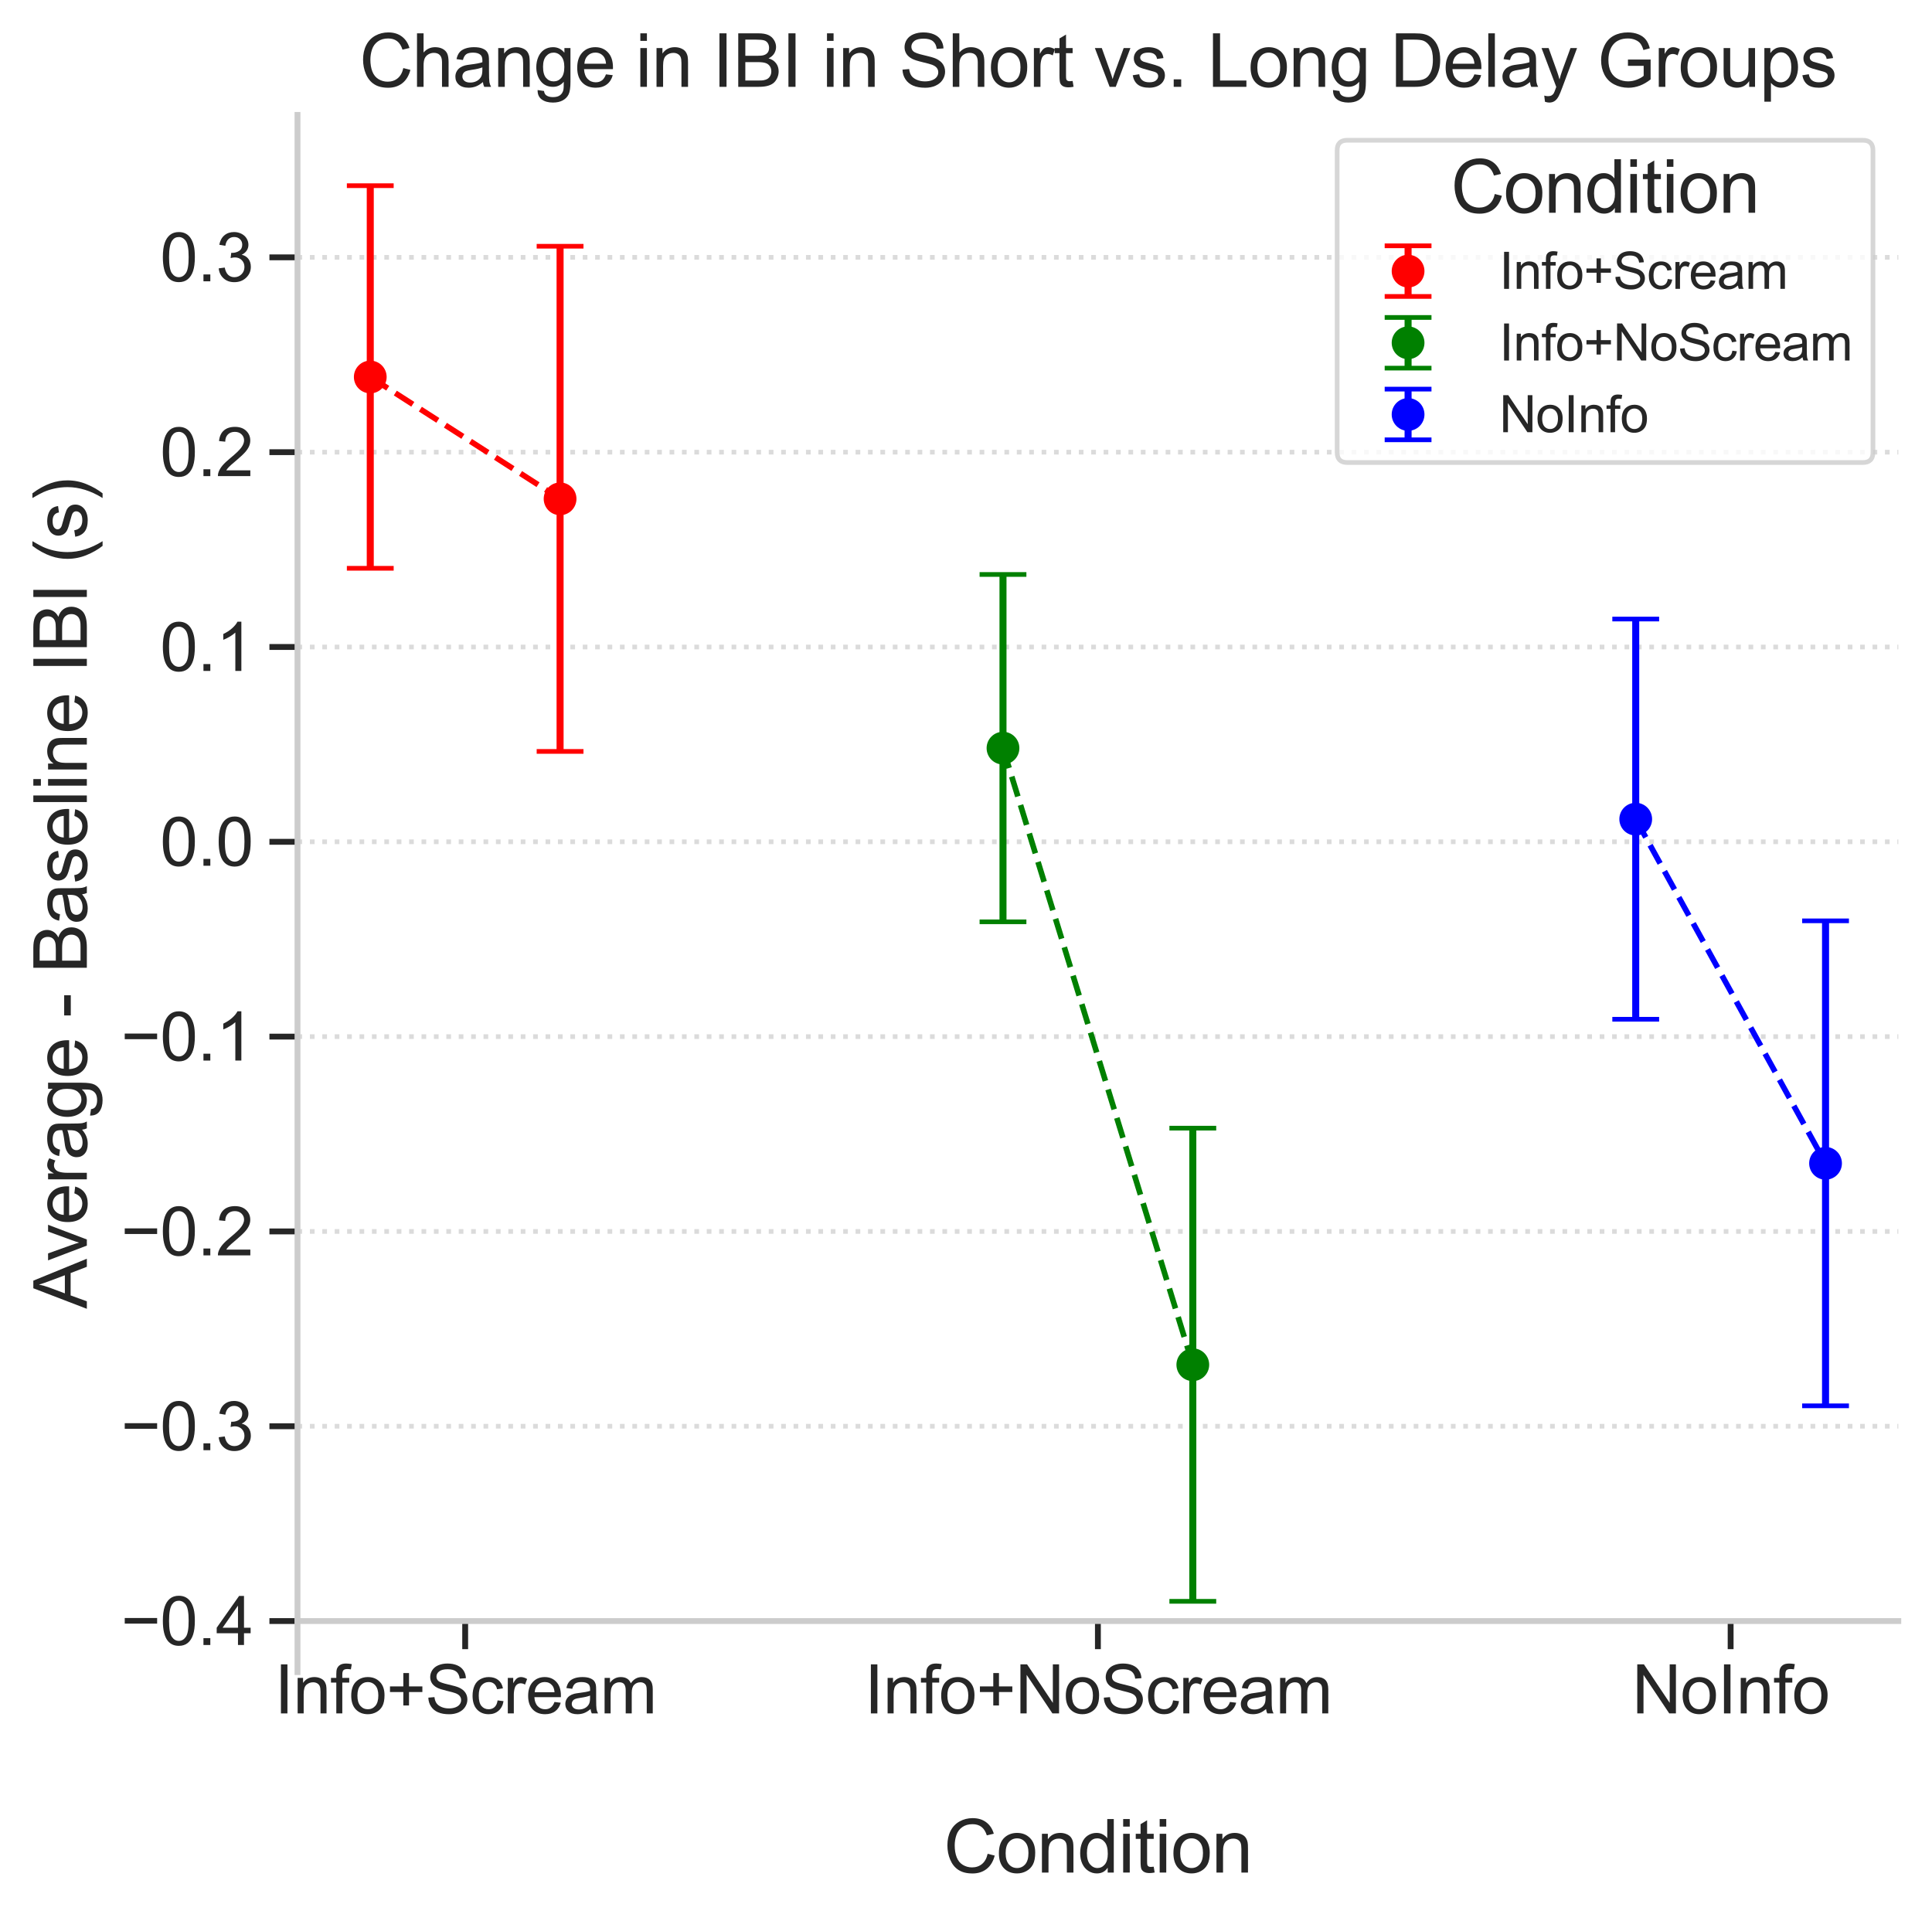 <?xml version="1.0" encoding="utf-8" standalone="no"?>
<!DOCTYPE svg PUBLIC "-//W3C//DTD SVG 1.1//EN"
  "http://www.w3.org/Graphics/SVG/1.1/DTD/svg11.dtd">
<svg xmlns:xlink="http://www.w3.org/1999/xlink" width="412.823pt" height="410.459pt" viewBox="0 0 412.823 410.459" xmlns="http://www.w3.org/2000/svg" version="1.1">
 <defs>
  <style type="text/css">*{stroke-linejoin: round; stroke-linecap: butt}</style>
 </defs>
 <g id="figure_1">
  <g id="patch_1">
   <path d="M 0 410.459 
L 412.823 410.459 
L 412.823 0 
L 0 0 
z
" style="fill: #ffffff"/>
  </g>
  <g id="axes_1">
   <g id="patch_2">
    <path d="M 63.569 357.321 
L 405.623 357.321 
L 405.623 24.556 
L 63.569 24.556 
z
" style="fill: #ffffff"/>
   </g>
   <g id="matplotlib.axis_1">
    <g id="xtick_1">
     <g id="line2d_1">
      <defs>
       <path id="m9776f0f21b" d="M 0 0 
L 0 6 
" style="stroke: #262626; stroke-width: 1.25"/>
      </defs>
      <g>
       <use xlink:href="#m9776f0f21b" x="99.397" y="346.414" style="fill: #262626; stroke: #262626; stroke-width: 1.25"/>
      </g>
     </g>
     <g id="text_1">
      <!-- Info+Scream -->
      <g style="fill: #262626" transform="translate(58.663 366.15) scale(0.143 -0.143)">
       <defs>
        <path id="ArialMT-49" d="M 597 0 
L 597 4581 
L 1203 4581 
L 1203 0 
L 597 0 
z
" transform="scale(0.016)"/>
        <path id="ArialMT-6e" d="M 422 0 
L 422 3319 
L 928 3319 
L 928 2847 
Q 1294 3394 1984 3394 
Q 2284 3394 2536 3286 
Q 2788 3178 2913 3003 
Q 3038 2828 3088 2588 
Q 3119 2431 3119 2041 
L 3119 0 
L 2556 0 
L 2556 2019 
Q 2556 2363 2490 2533 
Q 2425 2703 2258 2804 
Q 2091 2906 1866 2906 
Q 1506 2906 1245 2678 
Q 984 2450 984 1813 
L 984 0 
L 422 0 
z
" transform="scale(0.016)"/>
        <path id="ArialMT-66" d="M 556 0 
L 556 2881 
L 59 2881 
L 59 3319 
L 556 3319 
L 556 3672 
Q 556 4006 616 4169 
Q 697 4388 901 4523 
Q 1106 4659 1475 4659 
Q 1713 4659 2000 4603 
L 1916 4113 
Q 1741 4144 1584 4144 
Q 1328 4144 1222 4034 
Q 1116 3925 1116 3625 
L 1116 3319 
L 1763 3319 
L 1763 2881 
L 1116 2881 
L 1116 0 
L 556 0 
z
" transform="scale(0.016)"/>
        <path id="ArialMT-6f" d="M 213 1659 
Q 213 2581 725 3025 
Q 1153 3394 1769 3394 
Q 2453 3394 2887 2945 
Q 3322 2497 3322 1706 
Q 3322 1066 3130 698 
Q 2938 331 2570 128 
Q 2203 -75 1769 -75 
Q 1072 -75 642 372 
Q 213 819 213 1659 
z
M 791 1659 
Q 791 1022 1069 705 
Q 1347 388 1769 388 
Q 2188 388 2466 706 
Q 2744 1025 2744 1678 
Q 2744 2294 2464 2611 
Q 2184 2928 1769 2928 
Q 1347 2928 1069 2612 
Q 791 2297 791 1659 
z
" transform="scale(0.016)"/>
        <path id="ArialMT-2b" d="M 1603 741 
L 1603 1997 
L 356 1997 
L 356 2522 
L 1603 2522 
L 1603 3769 
L 2134 3769 
L 2134 2522 
L 3381 2522 
L 3381 1997 
L 2134 1997 
L 2134 741 
L 1603 741 
z
" transform="scale(0.016)"/>
        <path id="ArialMT-53" d="M 288 1472 
L 859 1522 
Q 900 1178 1048 958 
Q 1197 738 1509 602 
Q 1822 466 2213 466 
Q 2559 466 2825 569 
Q 3091 672 3220 851 
Q 3350 1031 3350 1244 
Q 3350 1459 3225 1620 
Q 3100 1781 2813 1891 
Q 2628 1963 1997 2114 
Q 1366 2266 1113 2400 
Q 784 2572 623 2826 
Q 463 3081 463 3397 
Q 463 3744 659 4045 
Q 856 4347 1234 4503 
Q 1613 4659 2075 4659 
Q 2584 4659 2973 4495 
Q 3363 4331 3572 4012 
Q 3781 3694 3797 3291 
L 3216 3247 
Q 3169 3681 2898 3903 
Q 2628 4125 2100 4125 
Q 1550 4125 1298 3923 
Q 1047 3722 1047 3438 
Q 1047 3191 1225 3031 
Q 1400 2872 2139 2705 
Q 2878 2538 3153 2413 
Q 3553 2228 3743 1945 
Q 3934 1663 3934 1294 
Q 3934 928 3725 604 
Q 3516 281 3123 101 
Q 2731 -78 2241 -78 
Q 1619 -78 1198 103 
Q 778 284 539 648 
Q 300 1013 288 1472 
z
" transform="scale(0.016)"/>
        <path id="ArialMT-63" d="M 2588 1216 
L 3141 1144 
Q 3050 572 2676 248 
Q 2303 -75 1759 -75 
Q 1078 -75 664 370 
Q 250 816 250 1647 
Q 250 2184 428 2587 
Q 606 2991 970 3192 
Q 1334 3394 1763 3394 
Q 2303 3394 2647 3120 
Q 2991 2847 3088 2344 
L 2541 2259 
Q 2463 2594 2264 2762 
Q 2066 2931 1784 2931 
Q 1359 2931 1093 2626 
Q 828 2322 828 1663 
Q 828 994 1084 691 
Q 1341 388 1753 388 
Q 2084 388 2306 591 
Q 2528 794 2588 1216 
z
" transform="scale(0.016)"/>
        <path id="ArialMT-72" d="M 416 0 
L 416 3319 
L 922 3319 
L 922 2816 
Q 1116 3169 1280 3281 
Q 1444 3394 1641 3394 
Q 1925 3394 2219 3213 
L 2025 2691 
Q 1819 2813 1613 2813 
Q 1428 2813 1281 2702 
Q 1134 2591 1072 2394 
Q 978 2094 978 1738 
L 978 0 
L 416 0 
z
" transform="scale(0.016)"/>
        <path id="ArialMT-65" d="M 2694 1069 
L 3275 997 
Q 3138 488 2766 206 
Q 2394 -75 1816 -75 
Q 1088 -75 661 373 
Q 234 822 234 1631 
Q 234 2469 665 2931 
Q 1097 3394 1784 3394 
Q 2450 3394 2872 2941 
Q 3294 2488 3294 1666 
Q 3294 1616 3291 1516 
L 816 1516 
Q 847 969 1125 678 
Q 1403 388 1819 388 
Q 2128 388 2347 550 
Q 2566 713 2694 1069 
z
M 847 1978 
L 2700 1978 
Q 2663 2397 2488 2606 
Q 2219 2931 1791 2931 
Q 1403 2931 1139 2672 
Q 875 2413 847 1978 
z
" transform="scale(0.016)"/>
        <path id="ArialMT-61" d="M 2588 409 
Q 2275 144 1986 34 
Q 1697 -75 1366 -75 
Q 819 -75 525 192 
Q 231 459 231 875 
Q 231 1119 342 1320 
Q 453 1522 633 1644 
Q 813 1766 1038 1828 
Q 1203 1872 1538 1913 
Q 2219 1994 2541 2106 
Q 2544 2222 2544 2253 
Q 2544 2597 2384 2738 
Q 2169 2928 1744 2928 
Q 1347 2928 1158 2789 
Q 969 2650 878 2297 
L 328 2372 
Q 403 2725 575 2942 
Q 747 3159 1072 3276 
Q 1397 3394 1825 3394 
Q 2250 3394 2515 3294 
Q 2781 3194 2906 3042 
Q 3031 2891 3081 2659 
Q 3109 2516 3109 2141 
L 3109 1391 
Q 3109 606 3145 398 
Q 3181 191 3288 0 
L 2700 0 
Q 2613 175 2588 409 
z
M 2541 1666 
Q 2234 1541 1622 1453 
Q 1275 1403 1131 1340 
Q 988 1278 909 1158 
Q 831 1038 831 891 
Q 831 666 1001 516 
Q 1172 366 1500 366 
Q 1825 366 2078 508 
Q 2331 650 2450 897 
Q 2541 1088 2541 1459 
L 2541 1666 
z
" transform="scale(0.016)"/>
        <path id="ArialMT-6d" d="M 422 0 
L 422 3319 
L 925 3319 
L 925 2853 
Q 1081 3097 1340 3245 
Q 1600 3394 1931 3394 
Q 2300 3394 2536 3241 
Q 2772 3088 2869 2813 
Q 3263 3394 3894 3394 
Q 4388 3394 4653 3120 
Q 4919 2847 4919 2278 
L 4919 0 
L 4359 0 
L 4359 2091 
Q 4359 2428 4304 2576 
Q 4250 2725 4106 2815 
Q 3963 2906 3769 2906 
Q 3419 2906 3187 2673 
Q 2956 2441 2956 1928 
L 2956 0 
L 2394 0 
L 2394 2156 
Q 2394 2531 2256 2718 
Q 2119 2906 1806 2906 
Q 1569 2906 1367 2781 
Q 1166 2656 1075 2415 
Q 984 2175 984 1722 
L 984 0 
L 422 0 
z
" transform="scale(0.016)"/>
       </defs>
       <use xlink:href="#ArialMT-49"/>
       <use xlink:href="#ArialMT-6e" transform="translate(27.783 0)"/>
       <use xlink:href="#ArialMT-66" transform="translate(83.398 0)"/>
       <use xlink:href="#ArialMT-6f" transform="translate(111.182 0)"/>
       <use xlink:href="#ArialMT-2b" transform="translate(166.797 0)"/>
       <use xlink:href="#ArialMT-53" transform="translate(225.195 0)"/>
       <use xlink:href="#ArialMT-63" transform="translate(291.895 0)"/>
       <use xlink:href="#ArialMT-72" transform="translate(341.895 0)"/>
       <use xlink:href="#ArialMT-65" transform="translate(375.195 0)"/>
       <use xlink:href="#ArialMT-61" transform="translate(430.811 0)"/>
       <use xlink:href="#ArialMT-6d" transform="translate(486.426 0)"/>
      </g>
     </g>
    </g>
    <g id="xtick_2">
     <g id="line2d_2">
      <g>
       <use xlink:href="#m9776f0f21b" x="234.596" y="346.414" style="fill: #262626; stroke: #262626; stroke-width: 1.25"/>
      </g>
     </g>
     <g id="text_2">
      <!-- Info+NoScream -->
      <g style="fill: #262626" transform="translate(184.722 366.15) scale(0.143 -0.143)">
       <defs>
        <path id="ArialMT-4e" d="M 488 0 
L 488 4581 
L 1109 4581 
L 3516 984 
L 3516 4581 
L 4097 4581 
L 4097 0 
L 3475 0 
L 1069 3600 
L 1069 0 
L 488 0 
z
" transform="scale(0.016)"/>
       </defs>
       <use xlink:href="#ArialMT-49"/>
       <use xlink:href="#ArialMT-6e" transform="translate(27.783 0)"/>
       <use xlink:href="#ArialMT-66" transform="translate(83.398 0)"/>
       <use xlink:href="#ArialMT-6f" transform="translate(111.182 0)"/>
       <use xlink:href="#ArialMT-2b" transform="translate(166.797 0)"/>
       <use xlink:href="#ArialMT-4e" transform="translate(225.195 0)"/>
       <use xlink:href="#ArialMT-6f" transform="translate(297.412 0)"/>
       <use xlink:href="#ArialMT-53" transform="translate(353.027 0)"/>
       <use xlink:href="#ArialMT-63" transform="translate(419.727 0)"/>
       <use xlink:href="#ArialMT-72" transform="translate(469.727 0)"/>
       <use xlink:href="#ArialMT-65" transform="translate(503.027 0)"/>
       <use xlink:href="#ArialMT-61" transform="translate(558.643 0)"/>
       <use xlink:href="#ArialMT-6d" transform="translate(614.258 0)"/>
      </g>
     </g>
    </g>
    <g id="xtick_3">
     <g id="line2d_3">
      <g>
       <use xlink:href="#m9776f0f21b" x="369.795" y="346.414" style="fill: #262626; stroke: #262626; stroke-width: 1.25"/>
      </g>
     </g>
     <g id="text_3">
      <!-- NoInfo -->
      <g style="fill: #262626" transform="translate(348.73 366.15) scale(0.143 -0.143)">
       <use xlink:href="#ArialMT-4e"/>
       <use xlink:href="#ArialMT-6f" transform="translate(72.217 0)"/>
       <use xlink:href="#ArialMT-49" transform="translate(127.832 0)"/>
       <use xlink:href="#ArialMT-6e" transform="translate(155.615 0)"/>
       <use xlink:href="#ArialMT-66" transform="translate(211.23 0)"/>
       <use xlink:href="#ArialMT-6f" transform="translate(239.014 0)"/>
      </g>
     </g>
    </g>
    <g id="text_4">
     <!-- Condition -->
     <g style="fill: #262626" transform="translate(201.642 400.158) scale(0.156 -0.156)">
      <defs>
       <path id="ArialMT-43" d="M 3763 1606 
L 4369 1453 
Q 4178 706 3683 314 
Q 3188 -78 2472 -78 
Q 1731 -78 1267 223 
Q 803 525 561 1097 
Q 319 1669 319 2325 
Q 319 3041 592 3573 
Q 866 4106 1370 4382 
Q 1875 4659 2481 4659 
Q 3169 4659 3637 4309 
Q 4106 3959 4291 3325 
L 3694 3184 
Q 3534 3684 3231 3912 
Q 2928 4141 2469 4141 
Q 1941 4141 1586 3887 
Q 1231 3634 1087 3207 
Q 944 2781 944 2328 
Q 944 1744 1114 1308 
Q 1284 872 1643 656 
Q 2003 441 2422 441 
Q 2931 441 3284 734 
Q 3638 1028 3763 1606 
z
" transform="scale(0.016)"/>
       <path id="ArialMT-64" d="M 2575 0 
L 2575 419 
Q 2259 -75 1647 -75 
Q 1250 -75 917 144 
Q 584 363 401 755 
Q 219 1147 219 1656 
Q 219 2153 384 2558 
Q 550 2963 881 3178 
Q 1213 3394 1622 3394 
Q 1922 3394 2156 3267 
Q 2391 3141 2538 2938 
L 2538 4581 
L 3097 4581 
L 3097 0 
L 2575 0 
z
M 797 1656 
Q 797 1019 1065 703 
Q 1334 388 1700 388 
Q 2069 388 2326 689 
Q 2584 991 2584 1609 
Q 2584 2291 2321 2609 
Q 2059 2928 1675 2928 
Q 1300 2928 1048 2622 
Q 797 2316 797 1656 
z
" transform="scale(0.016)"/>
       <path id="ArialMT-69" d="M 425 3934 
L 425 4581 
L 988 4581 
L 988 3934 
L 425 3934 
z
M 425 0 
L 425 3319 
L 988 3319 
L 988 0 
L 425 0 
z
" transform="scale(0.016)"/>
       <path id="ArialMT-74" d="M 1650 503 
L 1731 6 
Q 1494 -44 1306 -44 
Q 1000 -44 831 53 
Q 663 150 594 308 
Q 525 466 525 972 
L 525 2881 
L 113 2881 
L 113 3319 
L 525 3319 
L 525 4141 
L 1084 4478 
L 1084 3319 
L 1650 3319 
L 1650 2881 
L 1084 2881 
L 1084 941 
Q 1084 700 1114 631 
Q 1144 563 1211 522 
Q 1278 481 1403 481 
Q 1497 481 1650 503 
z
" transform="scale(0.016)"/>
      </defs>
      <use xlink:href="#ArialMT-43"/>
      <use xlink:href="#ArialMT-6f" transform="translate(72.217 0)"/>
      <use xlink:href="#ArialMT-6e" transform="translate(127.832 0)"/>
      <use xlink:href="#ArialMT-64" transform="translate(183.447 0)"/>
      <use xlink:href="#ArialMT-69" transform="translate(239.062 0)"/>
      <use xlink:href="#ArialMT-74" transform="translate(261.279 0)"/>
      <use xlink:href="#ArialMT-69" transform="translate(289.062 0)"/>
      <use xlink:href="#ArialMT-6f" transform="translate(311.279 0)"/>
      <use xlink:href="#ArialMT-6e" transform="translate(366.895 0)"/>
     </g>
    </g>
   </g>
   <g id="matplotlib.axis_2">
    <g id="ytick_1">
     <g id="line2d_4">
      <path d="M 63.569 346.414 
L 405.623 346.414 
" clip-path="url(#p248b9837e5)" style="fill: none; stroke-dasharray: 1,1.65; stroke-dashoffset: 0; stroke: #cccccc; stroke-opacity: 0.7"/>
     </g>
     <g id="line2d_5">
      <defs>
       <path id="mf5bf8a99a9" d="M 0 0 
L -6 0 
" style="stroke: #262626; stroke-width: 1.25"/>
      </defs>
      <g>
       <use xlink:href="#mf5bf8a99a9" x="63.569" y="346.414" style="fill: #262626; stroke: #262626; stroke-width: 1.25"/>
      </g>
     </g>
     <g id="text_5">
      <!-- −0.4 -->
      <g style="fill: #262626" transform="translate(25.84 351.532) scale(0.143 -0.143)">
       <defs>
        <path id="ArialMT-2212" d="M 3381 1997 
L 356 1997 
L 356 2522 
L 3381 2522 
L 3381 1997 
z
" transform="scale(0.016)"/>
        <path id="ArialMT-30" d="M 266 2259 
Q 266 3072 433 3567 
Q 600 4063 929 4331 
Q 1259 4600 1759 4600 
Q 2128 4600 2406 4451 
Q 2684 4303 2865 4023 
Q 3047 3744 3150 3342 
Q 3253 2941 3253 2259 
Q 3253 1453 3087 958 
Q 2922 463 2592 192 
Q 2263 -78 1759 -78 
Q 1097 -78 719 397 
Q 266 969 266 2259 
z
M 844 2259 
Q 844 1131 1108 757 
Q 1372 384 1759 384 
Q 2147 384 2411 759 
Q 2675 1134 2675 2259 
Q 2675 3391 2411 3762 
Q 2147 4134 1753 4134 
Q 1366 4134 1134 3806 
Q 844 3388 844 2259 
z
" transform="scale(0.016)"/>
        <path id="ArialMT-2e" d="M 581 0 
L 581 641 
L 1222 641 
L 1222 0 
L 581 0 
z
" transform="scale(0.016)"/>
        <path id="ArialMT-34" d="M 2069 0 
L 2069 1097 
L 81 1097 
L 81 1613 
L 2172 4581 
L 2631 4581 
L 2631 1613 
L 3250 1613 
L 3250 1097 
L 2631 1097 
L 2631 0 
L 2069 0 
z
M 2069 1613 
L 2069 3678 
L 634 1613 
L 2069 1613 
z
" transform="scale(0.016)"/>
       </defs>
       <use xlink:href="#ArialMT-2212"/>
       <use xlink:href="#ArialMT-30" transform="translate(58.398 0)"/>
       <use xlink:href="#ArialMT-2e" transform="translate(114.014 0)"/>
       <use xlink:href="#ArialMT-34" transform="translate(141.797 0)"/>
      </g>
     </g>
    </g>
    <g id="ytick_2">
     <g id="line2d_6">
      <path d="M 63.569 304.783 
L 405.623 304.783 
" clip-path="url(#p248b9837e5)" style="fill: none; stroke-dasharray: 1,1.65; stroke-dashoffset: 0; stroke: #cccccc; stroke-opacity: 0.7"/>
     </g>
     <g id="line2d_7">
      <g>
       <use xlink:href="#mf5bf8a99a9" x="63.569" y="304.783" style="fill: #262626; stroke: #262626; stroke-width: 1.25"/>
      </g>
     </g>
     <g id="text_6">
      <!-- −0.3 -->
      <g style="fill: #262626" transform="translate(25.84 309.901) scale(0.143 -0.143)">
       <defs>
        <path id="ArialMT-33" d="M 269 1209 
L 831 1284 
Q 928 806 1161 595 
Q 1394 384 1728 384 
Q 2125 384 2398 659 
Q 2672 934 2672 1341 
Q 2672 1728 2419 1979 
Q 2166 2231 1775 2231 
Q 1616 2231 1378 2169 
L 1441 2663 
Q 1497 2656 1531 2656 
Q 1891 2656 2178 2843 
Q 2466 3031 2466 3422 
Q 2466 3731 2256 3934 
Q 2047 4138 1716 4138 
Q 1388 4138 1169 3931 
Q 950 3725 888 3313 
L 325 3413 
Q 428 3978 793 4289 
Q 1159 4600 1703 4600 
Q 2078 4600 2393 4439 
Q 2709 4278 2876 4000 
Q 3044 3722 3044 3409 
Q 3044 3113 2884 2869 
Q 2725 2625 2413 2481 
Q 2819 2388 3044 2092 
Q 3269 1797 3269 1353 
Q 3269 753 2831 336 
Q 2394 -81 1725 -81 
Q 1122 -81 723 278 
Q 325 638 269 1209 
z
" transform="scale(0.016)"/>
       </defs>
       <use xlink:href="#ArialMT-2212"/>
       <use xlink:href="#ArialMT-30" transform="translate(58.398 0)"/>
       <use xlink:href="#ArialMT-2e" transform="translate(114.014 0)"/>
       <use xlink:href="#ArialMT-33" transform="translate(141.797 0)"/>
      </g>
     </g>
    </g>
    <g id="ytick_3">
     <g id="line2d_8">
      <path d="M 63.569 263.152 
L 405.623 263.152 
" clip-path="url(#p248b9837e5)" style="fill: none; stroke-dasharray: 1,1.65; stroke-dashoffset: 0; stroke: #cccccc; stroke-opacity: 0.7"/>
     </g>
     <g id="line2d_9">
      <g>
       <use xlink:href="#mf5bf8a99a9" x="63.569" y="263.152" style="fill: #262626; stroke: #262626; stroke-width: 1.25"/>
      </g>
     </g>
     <g id="text_7">
      <!-- −0.2 -->
      <g style="fill: #262626" transform="translate(25.84 268.27) scale(0.143 -0.143)">
       <defs>
        <path id="ArialMT-32" d="M 3222 541 
L 3222 0 
L 194 0 
Q 188 203 259 391 
Q 375 700 629 1000 
Q 884 1300 1366 1694 
Q 2113 2306 2375 2664 
Q 2638 3022 2638 3341 
Q 2638 3675 2398 3904 
Q 2159 4134 1775 4134 
Q 1369 4134 1125 3890 
Q 881 3647 878 3216 
L 300 3275 
Q 359 3922 746 4261 
Q 1134 4600 1788 4600 
Q 2447 4600 2831 4234 
Q 3216 3869 3216 3328 
Q 3216 3053 3103 2787 
Q 2991 2522 2730 2228 
Q 2469 1934 1863 1422 
Q 1356 997 1212 845 
Q 1069 694 975 541 
L 3222 541 
z
" transform="scale(0.016)"/>
       </defs>
       <use xlink:href="#ArialMT-2212"/>
       <use xlink:href="#ArialMT-30" transform="translate(58.398 0)"/>
       <use xlink:href="#ArialMT-2e" transform="translate(114.014 0)"/>
       <use xlink:href="#ArialMT-32" transform="translate(141.797 0)"/>
      </g>
     </g>
    </g>
    <g id="ytick_4">
     <g id="line2d_10">
      <path d="M 63.569 221.521 
L 405.623 221.521 
" clip-path="url(#p248b9837e5)" style="fill: none; stroke-dasharray: 1,1.65; stroke-dashoffset: 0; stroke: #cccccc; stroke-opacity: 0.7"/>
     </g>
     <g id="line2d_11">
      <g>
       <use xlink:href="#mf5bf8a99a9" x="63.569" y="221.521" style="fill: #262626; stroke: #262626; stroke-width: 1.25"/>
      </g>
     </g>
     <g id="text_8">
      <!-- −0.1 -->
      <g style="fill: #262626" transform="translate(25.84 226.639) scale(0.143 -0.143)">
       <defs>
        <path id="ArialMT-31" d="M 2384 0 
L 1822 0 
L 1822 3584 
Q 1619 3391 1289 3197 
Q 959 3003 697 2906 
L 697 3450 
Q 1169 3672 1522 3987 
Q 1875 4303 2022 4600 
L 2384 4600 
L 2384 0 
z
" transform="scale(0.016)"/>
       </defs>
       <use xlink:href="#ArialMT-2212"/>
       <use xlink:href="#ArialMT-30" transform="translate(58.398 0)"/>
       <use xlink:href="#ArialMT-2e" transform="translate(114.014 0)"/>
       <use xlink:href="#ArialMT-31" transform="translate(141.797 0)"/>
      </g>
     </g>
    </g>
    <g id="ytick_5">
     <g id="line2d_12">
      <path d="M 63.569 179.89 
L 405.623 179.89 
" clip-path="url(#p248b9837e5)" style="fill: none; stroke-dasharray: 1,1.65; stroke-dashoffset: 0; stroke: #cccccc; stroke-opacity: 0.7"/>
     </g>
     <g id="line2d_13">
      <g>
       <use xlink:href="#mf5bf8a99a9" x="63.569" y="179.89" style="fill: #262626; stroke: #262626; stroke-width: 1.25"/>
      </g>
     </g>
     <g id="text_9">
      <!-- 0.0 -->
      <g style="fill: #262626" transform="translate(34.192 185.008) scale(0.143 -0.143)">
       <use xlink:href="#ArialMT-30"/>
       <use xlink:href="#ArialMT-2e" transform="translate(55.615 0)"/>
       <use xlink:href="#ArialMT-30" transform="translate(83.398 0)"/>
      </g>
     </g>
    </g>
    <g id="ytick_6">
     <g id="line2d_14">
      <path d="M 63.569 138.259 
L 405.623 138.259 
" clip-path="url(#p248b9837e5)" style="fill: none; stroke-dasharray: 1,1.65; stroke-dashoffset: 0; stroke: #cccccc; stroke-opacity: 0.7"/>
     </g>
     <g id="line2d_15">
      <g>
       <use xlink:href="#mf5bf8a99a9" x="63.569" y="138.259" style="fill: #262626; stroke: #262626; stroke-width: 1.25"/>
      </g>
     </g>
     <g id="text_10">
      <!-- 0.1 -->
      <g style="fill: #262626" transform="translate(34.192 143.376) scale(0.143 -0.143)">
       <use xlink:href="#ArialMT-30"/>
       <use xlink:href="#ArialMT-2e" transform="translate(55.615 0)"/>
       <use xlink:href="#ArialMT-31" transform="translate(83.398 0)"/>
      </g>
     </g>
    </g>
    <g id="ytick_7">
     <g id="line2d_16">
      <path d="M 63.569 96.628 
L 405.623 96.628 
" clip-path="url(#p248b9837e5)" style="fill: none; stroke-dasharray: 1,1.65; stroke-dashoffset: 0; stroke: #cccccc; stroke-opacity: 0.7"/>
     </g>
     <g id="line2d_17">
      <g>
       <use xlink:href="#mf5bf8a99a9" x="63.569" y="96.628" style="fill: #262626; stroke: #262626; stroke-width: 1.25"/>
      </g>
     </g>
     <g id="text_11">
      <!-- 0.2 -->
      <g style="fill: #262626" transform="translate(34.192 101.745) scale(0.143 -0.143)">
       <use xlink:href="#ArialMT-30"/>
       <use xlink:href="#ArialMT-2e" transform="translate(55.615 0)"/>
       <use xlink:href="#ArialMT-32" transform="translate(83.398 0)"/>
      </g>
     </g>
    </g>
    <g id="ytick_8">
     <g id="line2d_18">
      <path d="M 63.569 54.996 
L 405.623 54.996 
" clip-path="url(#p248b9837e5)" style="fill: none; stroke-dasharray: 1,1.65; stroke-dashoffset: 0; stroke: #cccccc; stroke-opacity: 0.7"/>
     </g>
     <g id="line2d_19">
      <g>
       <use xlink:href="#mf5bf8a99a9" x="63.569" y="54.996" style="fill: #262626; stroke: #262626; stroke-width: 1.25"/>
      </g>
     </g>
     <g id="text_12">
      <!-- 0.3 -->
      <g style="fill: #262626" transform="translate(34.192 60.114) scale(0.143 -0.143)">
       <use xlink:href="#ArialMT-30"/>
       <use xlink:href="#ArialMT-2e" transform="translate(55.615 0)"/>
       <use xlink:href="#ArialMT-33" transform="translate(83.398 0)"/>
      </g>
     </g>
    </g>
    <g id="text_13">
     <!-- Average - Baseline IBI (s) -->
     <g style="fill: #262626" transform="translate(18.556 279.667) rotate(-90) scale(0.156 -0.156)">
      <defs>
       <path id="ArialMT-41" d="M -9 0 
L 1750 4581 
L 2403 4581 
L 4278 0 
L 3588 0 
L 3053 1388 
L 1138 1388 
L 634 0 
L -9 0 
z
M 1313 1881 
L 2866 1881 
L 2388 3150 
Q 2169 3728 2063 4100 
Q 1975 3659 1816 3225 
L 1313 1881 
z
" transform="scale(0.016)"/>
       <path id="ArialMT-76" d="M 1344 0 
L 81 3319 
L 675 3319 
L 1388 1331 
Q 1503 1009 1600 663 
Q 1675 925 1809 1294 
L 2547 3319 
L 3125 3319 
L 1869 0 
L 1344 0 
z
" transform="scale(0.016)"/>
       <path id="ArialMT-67" d="M 319 -275 
L 866 -356 
Q 900 -609 1056 -725 
Q 1266 -881 1628 -881 
Q 2019 -881 2231 -725 
Q 2444 -569 2519 -288 
Q 2563 -116 2559 434 
Q 2191 0 1641 0 
Q 956 0 581 494 
Q 206 988 206 1678 
Q 206 2153 378 2554 
Q 550 2956 876 3175 
Q 1203 3394 1644 3394 
Q 2231 3394 2613 2919 
L 2613 3319 
L 3131 3319 
L 3131 450 
Q 3131 -325 2973 -648 
Q 2816 -972 2473 -1159 
Q 2131 -1347 1631 -1347 
Q 1038 -1347 672 -1080 
Q 306 -813 319 -275 
z
M 784 1719 
Q 784 1066 1043 766 
Q 1303 466 1694 466 
Q 2081 466 2343 764 
Q 2606 1063 2606 1700 
Q 2606 2309 2336 2618 
Q 2066 2928 1684 2928 
Q 1309 2928 1046 2623 
Q 784 2319 784 1719 
z
" transform="scale(0.016)"/>
       <path id="ArialMT-20" transform="scale(0.016)"/>
       <path id="ArialMT-2d" d="M 203 1375 
L 203 1941 
L 1931 1941 
L 1931 1375 
L 203 1375 
z
" transform="scale(0.016)"/>
       <path id="ArialMT-42" d="M 469 0 
L 469 4581 
L 2188 4581 
Q 2713 4581 3030 4442 
Q 3347 4303 3526 4014 
Q 3706 3725 3706 3409 
Q 3706 3116 3547 2856 
Q 3388 2597 3066 2438 
Q 3481 2316 3704 2022 
Q 3928 1728 3928 1328 
Q 3928 1006 3792 729 
Q 3656 453 3456 303 
Q 3256 153 2954 76 
Q 2653 0 2216 0 
L 469 0 
z
M 1075 2656 
L 2066 2656 
Q 2469 2656 2644 2709 
Q 2875 2778 2992 2937 
Q 3109 3097 3109 3338 
Q 3109 3566 3000 3739 
Q 2891 3913 2687 3977 
Q 2484 4041 1991 4041 
L 1075 4041 
L 1075 2656 
z
M 1075 541 
L 2216 541 
Q 2509 541 2628 563 
Q 2838 600 2978 687 
Q 3119 775 3209 942 
Q 3300 1109 3300 1328 
Q 3300 1584 3169 1773 
Q 3038 1963 2805 2039 
Q 2572 2116 2134 2116 
L 1075 2116 
L 1075 541 
z
" transform="scale(0.016)"/>
       <path id="ArialMT-73" d="M 197 991 
L 753 1078 
Q 800 744 1014 566 
Q 1228 388 1613 388 
Q 2000 388 2187 545 
Q 2375 703 2375 916 
Q 2375 1106 2209 1216 
Q 2094 1291 1634 1406 
Q 1016 1563 777 1677 
Q 538 1791 414 1992 
Q 291 2194 291 2438 
Q 291 2659 392 2848 
Q 494 3038 669 3163 
Q 800 3259 1026 3326 
Q 1253 3394 1513 3394 
Q 1903 3394 2198 3281 
Q 2494 3169 2634 2976 
Q 2775 2784 2828 2463 
L 2278 2388 
Q 2241 2644 2061 2787 
Q 1881 2931 1553 2931 
Q 1166 2931 1000 2803 
Q 834 2675 834 2503 
Q 834 2394 903 2306 
Q 972 2216 1119 2156 
Q 1203 2125 1616 2013 
Q 2213 1853 2448 1751 
Q 2684 1650 2818 1456 
Q 2953 1263 2953 975 
Q 2953 694 2789 445 
Q 2625 197 2315 61 
Q 2006 -75 1616 -75 
Q 969 -75 630 194 
Q 291 463 197 991 
z
" transform="scale(0.016)"/>
       <path id="ArialMT-6c" d="M 409 0 
L 409 4581 
L 972 4581 
L 972 0 
L 409 0 
z
" transform="scale(0.016)"/>
       <path id="ArialMT-28" d="M 1497 -1347 
Q 1031 -759 709 28 
Q 388 816 388 1659 
Q 388 2403 628 3084 
Q 909 3875 1497 4659 
L 1900 4659 
Q 1522 4009 1400 3731 
Q 1209 3300 1100 2831 
Q 966 2247 966 1656 
Q 966 153 1900 -1347 
L 1497 -1347 
z
" transform="scale(0.016)"/>
       <path id="ArialMT-29" d="M 791 -1347 
L 388 -1347 
Q 1322 153 1322 1656 
Q 1322 2244 1188 2822 
Q 1081 3291 891 3722 
Q 769 4003 388 4659 
L 791 4659 
Q 1378 3875 1659 3084 
Q 1900 2403 1900 1659 
Q 1900 816 1576 28 
Q 1253 -759 791 -1347 
z
" transform="scale(0.016)"/>
      </defs>
      <use xlink:href="#ArialMT-41"/>
      <use xlink:href="#ArialMT-76" transform="translate(64.949 0)"/>
      <use xlink:href="#ArialMT-65" transform="translate(114.949 0)"/>
      <use xlink:href="#ArialMT-72" transform="translate(170.564 0)"/>
      <use xlink:href="#ArialMT-61" transform="translate(203.865 0)"/>
      <use xlink:href="#ArialMT-67" transform="translate(259.48 0)"/>
      <use xlink:href="#ArialMT-65" transform="translate(315.096 0)"/>
      <use xlink:href="#ArialMT-20" transform="translate(370.711 0)"/>
      <use xlink:href="#ArialMT-2d" transform="translate(398.494 0)"/>
      <use xlink:href="#ArialMT-20" transform="translate(431.795 0)"/>
      <use xlink:href="#ArialMT-42" transform="translate(459.578 0)"/>
      <use xlink:href="#ArialMT-61" transform="translate(526.277 0)"/>
      <use xlink:href="#ArialMT-73" transform="translate(581.893 0)"/>
      <use xlink:href="#ArialMT-65" transform="translate(631.893 0)"/>
      <use xlink:href="#ArialMT-6c" transform="translate(687.508 0)"/>
      <use xlink:href="#ArialMT-69" transform="translate(709.725 0)"/>
      <use xlink:href="#ArialMT-6e" transform="translate(731.941 0)"/>
      <use xlink:href="#ArialMT-65" transform="translate(787.557 0)"/>
      <use xlink:href="#ArialMT-20" transform="translate(843.172 0)"/>
      <use xlink:href="#ArialMT-49" transform="translate(870.955 0)"/>
      <use xlink:href="#ArialMT-42" transform="translate(898.738 0)"/>
      <use xlink:href="#ArialMT-49" transform="translate(965.438 0)"/>
      <use xlink:href="#ArialMT-20" transform="translate(993.221 0)"/>
      <use xlink:href="#ArialMT-28" transform="translate(1021.004 0)"/>
      <use xlink:href="#ArialMT-73" transform="translate(1054.305 0)"/>
      <use xlink:href="#ArialMT-29" transform="translate(1104.305 0)"/>
     </g>
    </g>
   </g>
   <g id="LineCollection_1">
    <path d="M 79.117 121.437 
L 79.117 39.682 
" clip-path="url(#p248b9837e5)" style="fill: none; stroke: #ff0000; stroke-width: 1.5"/>
   </g>
   <g id="line2d_20">
    <defs>
     <path id="mdde3f1b8f1" d="M 5 0 
L -5 -0 
" style="stroke: #ff0000"/>
    </defs>
    <g clip-path="url(#p248b9837e5)">
     <use xlink:href="#mdde3f1b8f1" x="79.117" y="121.437" style="fill: #ff0000; stroke: #ff0000"/>
    </g>
   </g>
   <g id="line2d_21">
    <g clip-path="url(#p248b9837e5)">
     <use xlink:href="#mdde3f1b8f1" x="79.117" y="39.682" style="fill: #ff0000; stroke: #ff0000"/>
    </g>
   </g>
   <g id="LineCollection_2">
    <path d="M 119.676 160.576 
L 119.676 52.621 
" clip-path="url(#p248b9837e5)" style="fill: none; stroke: #ff0000; stroke-width: 1.5"/>
   </g>
   <g id="line2d_22">
    <g clip-path="url(#p248b9837e5)">
     <use xlink:href="#mdde3f1b8f1" x="119.676" y="160.576" style="fill: #ff0000; stroke: #ff0000"/>
    </g>
   </g>
   <g id="line2d_23">
    <g clip-path="url(#p248b9837e5)">
     <use xlink:href="#mdde3f1b8f1" x="119.676" y="52.621" style="fill: #ff0000; stroke: #ff0000"/>
    </g>
   </g>
   <g id="line2d_24">
    <path d="M 79.117 80.56 
L 119.676 106.599 
" clip-path="url(#p248b9837e5)" style="fill: none; stroke-dasharray: 4.44,1.92; stroke-dashoffset: 0; stroke: #ff0000; stroke-width: 1.2"/>
   </g>
   <g id="LineCollection_3">
    <path d="M 214.316 196.989 
L 214.316 122.762 
" clip-path="url(#p248b9837e5)" style="fill: none; stroke: #008000; stroke-width: 1.5"/>
   </g>
   <g id="line2d_25">
    <defs>
     <path id="m819909c21f" d="M 5 0 
L -5 -0 
" style="stroke: #008000"/>
    </defs>
    <g clip-path="url(#p248b9837e5)">
     <use xlink:href="#m819909c21f" x="214.316" y="196.989" style="fill: #008000; stroke: #008000"/>
    </g>
   </g>
   <g id="line2d_26">
    <g clip-path="url(#p248b9837e5)">
     <use xlink:href="#m819909c21f" x="214.316" y="122.762" style="fill: #008000; stroke: #008000"/>
    </g>
   </g>
   <g id="LineCollection_4">
    <path d="M 254.876 342.196 
L 254.876 241.084 
" clip-path="url(#p248b9837e5)" style="fill: none; stroke: #008000; stroke-width: 1.5"/>
   </g>
   <g id="line2d_27">
    <g clip-path="url(#p248b9837e5)">
     <use xlink:href="#m819909c21f" x="254.876" y="342.196" style="fill: #008000; stroke: #008000"/>
    </g>
   </g>
   <g id="line2d_28">
    <g clip-path="url(#p248b9837e5)">
     <use xlink:href="#m819909c21f" x="254.876" y="241.084" style="fill: #008000; stroke: #008000"/>
    </g>
   </g>
   <g id="line2d_29">
    <path d="M 214.316 159.876 
L 254.876 291.64 
" clip-path="url(#p248b9837e5)" style="fill: none; stroke-dasharray: 4.44,1.92; stroke-dashoffset: 0; stroke: #008000; stroke-width: 1.2"/>
   </g>
   <g id="LineCollection_5">
    <path d="M 349.515 217.808 
L 349.515 132.283 
" clip-path="url(#p248b9837e5)" style="fill: none; stroke: #0000ff; stroke-width: 1.5"/>
   </g>
   <g id="line2d_30">
    <defs>
     <path id="m3503302033" d="M 5 0 
L -5 -0 
" style="stroke: #0000ff"/>
    </defs>
    <g clip-path="url(#p248b9837e5)">
     <use xlink:href="#m3503302033" x="349.515" y="217.808" style="fill: #0000ff; stroke: #0000ff"/>
    </g>
   </g>
   <g id="line2d_31">
    <g clip-path="url(#p248b9837e5)">
     <use xlink:href="#m3503302033" x="349.515" y="132.283" style="fill: #0000ff; stroke: #0000ff"/>
    </g>
   </g>
   <g id="LineCollection_6">
    <path d="M 390.075 300.418 
L 390.075 196.779 
" clip-path="url(#p248b9837e5)" style="fill: none; stroke: #0000ff; stroke-width: 1.5"/>
   </g>
   <g id="line2d_32">
    <g clip-path="url(#p248b9837e5)">
     <use xlink:href="#m3503302033" x="390.075" y="300.418" style="fill: #0000ff; stroke: #0000ff"/>
    </g>
   </g>
   <g id="line2d_33">
    <g clip-path="url(#p248b9837e5)">
     <use xlink:href="#m3503302033" x="390.075" y="196.779" style="fill: #0000ff; stroke: #0000ff"/>
    </g>
   </g>
   <g id="line2d_34">
    <path d="M 349.515 175.046 
L 390.075 248.598 
" clip-path="url(#p248b9837e5)" style="fill: none; stroke-dasharray: 4.44,1.92; stroke-dashoffset: 0; stroke: #0000ff; stroke-width: 1.2"/>
   </g>
   <g id="line2d_35">
    <defs>
     <path id="m444b6aa6da" d="M 0 3 
C 0.796 3 1.559 2.684 2.121 2.121 
C 2.684 1.559 3 0.796 3 0 
C 3 -0.796 2.684 -1.559 2.121 -2.121 
C 1.559 -2.684 0.796 -3 0 -3 
C -0.796 -3 -1.559 -2.684 -2.121 -2.121 
C -2.684 -1.559 -3 -0.796 -3 0 
C -3 0.796 -2.684 1.559 -2.121 2.121 
C -1.559 2.684 -0.796 3 0 3 
z
" style="stroke: #ff0000"/>
    </defs>
    <g clip-path="url(#p248b9837e5)">
     <use xlink:href="#m444b6aa6da" x="79.117" y="80.56" style="fill: #ff0000; stroke: #ff0000"/>
    </g>
   </g>
   <g id="line2d_36">
    <g clip-path="url(#p248b9837e5)">
     <use xlink:href="#m444b6aa6da" x="119.676" y="106.599" style="fill: #ff0000; stroke: #ff0000"/>
    </g>
   </g>
   <g id="line2d_37">
    <defs>
     <path id="mf8ec7a2c72" d="M 0 3 
C 0.796 3 1.559 2.684 2.121 2.121 
C 2.684 1.559 3 0.796 3 0 
C 3 -0.796 2.684 -1.559 2.121 -2.121 
C 1.559 -2.684 0.796 -3 0 -3 
C -0.796 -3 -1.559 -2.684 -2.121 -2.121 
C -2.684 -1.559 -3 -0.796 -3 0 
C -3 0.796 -2.684 1.559 -2.121 2.121 
C -1.559 2.684 -0.796 3 0 3 
z
" style="stroke: #008000"/>
    </defs>
    <g clip-path="url(#p248b9837e5)">
     <use xlink:href="#mf8ec7a2c72" x="214.316" y="159.876" style="fill: #008000; stroke: #008000"/>
    </g>
   </g>
   <g id="line2d_38">
    <g clip-path="url(#p248b9837e5)">
     <use xlink:href="#mf8ec7a2c72" x="254.876" y="291.64" style="fill: #008000; stroke: #008000"/>
    </g>
   </g>
   <g id="line2d_39">
    <defs>
     <path id="md4dfa29e6a" d="M 0 3 
C 0.796 3 1.559 2.684 2.121 2.121 
C 2.684 1.559 3 0.796 3 0 
C 3 -0.796 2.684 -1.559 2.121 -2.121 
C 1.559 -2.684 0.796 -3 0 -3 
C -0.796 -3 -1.559 -2.684 -2.121 -2.121 
C -2.684 -1.559 -3 -0.796 -3 0 
C -3 0.796 -2.684 1.559 -2.121 2.121 
C -1.559 2.684 -0.796 3 0 3 
z
" style="stroke: #0000ff"/>
    </defs>
    <g clip-path="url(#p248b9837e5)">
     <use xlink:href="#md4dfa29e6a" x="349.515" y="175.046" style="fill: #0000ff; stroke: #0000ff"/>
    </g>
   </g>
   <g id="line2d_40">
    <g clip-path="url(#p248b9837e5)">
     <use xlink:href="#md4dfa29e6a" x="390.075" y="248.598" style="fill: #0000ff; stroke: #0000ff"/>
    </g>
   </g>
   <g id="patch_3">
    <path d="M 63.569 357.321 
L 63.569 24.556 
" style="fill: none; stroke: #cccccc; stroke-width: 1.25; stroke-linejoin: miter; stroke-linecap: square"/>
   </g>
   <g id="patch_4">
    <path d="M 63.569 346.414 
L 405.623 346.414 
" style="fill: none; stroke: #cccccc; stroke-width: 1.25; stroke-linejoin: miter; stroke-linecap: square"/>
   </g>
   <g id="text_14">
    <!-- Change in IBI in Short vs. Long Delay Groups -->
    <g style="fill: #262626" transform="translate(76.785 18.556) scale(0.156 -0.156)">
     <defs>
      <path id="ArialMT-68" d="M 422 0 
L 422 4581 
L 984 4581 
L 984 2938 
Q 1378 3394 1978 3394 
Q 2347 3394 2619 3248 
Q 2891 3103 3008 2847 
Q 3125 2591 3125 2103 
L 3125 0 
L 2563 0 
L 2563 2103 
Q 2563 2525 2380 2717 
Q 2197 2909 1863 2909 
Q 1613 2909 1392 2779 
Q 1172 2650 1078 2428 
Q 984 2206 984 1816 
L 984 0 
L 422 0 
z
" transform="scale(0.016)"/>
      <path id="ArialMT-4c" d="M 469 0 
L 469 4581 
L 1075 4581 
L 1075 541 
L 3331 541 
L 3331 0 
L 469 0 
z
" transform="scale(0.016)"/>
      <path id="ArialMT-44" d="M 494 0 
L 494 4581 
L 2072 4581 
Q 2606 4581 2888 4516 
Q 3281 4425 3559 4188 
Q 3922 3881 4101 3404 
Q 4281 2928 4281 2316 
Q 4281 1794 4159 1391 
Q 4038 988 3847 723 
Q 3656 459 3429 307 
Q 3203 156 2883 78 
Q 2563 0 2147 0 
L 494 0 
z
M 1100 541 
L 2078 541 
Q 2531 541 2789 625 
Q 3047 709 3200 863 
Q 3416 1078 3536 1442 
Q 3656 1806 3656 2325 
Q 3656 3044 3420 3430 
Q 3184 3816 2847 3947 
Q 2603 4041 2063 4041 
L 1100 4041 
L 1100 541 
z
" transform="scale(0.016)"/>
      <path id="ArialMT-79" d="M 397 -1278 
L 334 -750 
Q 519 -800 656 -800 
Q 844 -800 956 -737 
Q 1069 -675 1141 -563 
Q 1194 -478 1313 -144 
Q 1328 -97 1363 -6 
L 103 3319 
L 709 3319 
L 1400 1397 
Q 1534 1031 1641 628 
Q 1738 1016 1872 1384 
L 2581 3319 
L 3144 3319 
L 1881 -56 
Q 1678 -603 1566 -809 
Q 1416 -1088 1222 -1217 
Q 1028 -1347 759 -1347 
Q 597 -1347 397 -1278 
z
" transform="scale(0.016)"/>
      <path id="ArialMT-47" d="M 2638 1797 
L 2638 2334 
L 4578 2338 
L 4578 638 
Q 4131 281 3656 101 
Q 3181 -78 2681 -78 
Q 2006 -78 1454 211 
Q 903 500 622 1047 
Q 341 1594 341 2269 
Q 341 2938 620 3517 
Q 900 4097 1425 4378 
Q 1950 4659 2634 4659 
Q 3131 4659 3532 4498 
Q 3934 4338 4162 4050 
Q 4391 3763 4509 3300 
L 3963 3150 
Q 3859 3500 3706 3700 
Q 3553 3900 3268 4020 
Q 2984 4141 2638 4141 
Q 2222 4141 1919 4014 
Q 1616 3888 1430 3681 
Q 1244 3475 1141 3228 
Q 966 2803 966 2306 
Q 966 1694 1177 1281 
Q 1388 869 1791 669 
Q 2194 469 2647 469 
Q 3041 469 3416 620 
Q 3791 772 3984 944 
L 3984 1797 
L 2638 1797 
z
" transform="scale(0.016)"/>
      <path id="ArialMT-75" d="M 2597 0 
L 2597 488 
Q 2209 -75 1544 -75 
Q 1250 -75 995 37 
Q 741 150 617 320 
Q 494 491 444 738 
Q 409 903 409 1263 
L 409 3319 
L 972 3319 
L 972 1478 
Q 972 1038 1006 884 
Q 1059 663 1231 536 
Q 1403 409 1656 409 
Q 1909 409 2131 539 
Q 2353 669 2445 892 
Q 2538 1116 2538 1541 
L 2538 3319 
L 3100 3319 
L 3100 0 
L 2597 0 
z
" transform="scale(0.016)"/>
      <path id="ArialMT-70" d="M 422 -1272 
L 422 3319 
L 934 3319 
L 934 2888 
Q 1116 3141 1344 3267 
Q 1572 3394 1897 3394 
Q 2322 3394 2647 3175 
Q 2972 2956 3137 2557 
Q 3303 2159 3303 1684 
Q 3303 1175 3120 767 
Q 2938 359 2589 142 
Q 2241 -75 1856 -75 
Q 1575 -75 1351 44 
Q 1128 163 984 344 
L 984 -1272 
L 422 -1272 
z
M 931 1641 
Q 931 1000 1190 694 
Q 1450 388 1819 388 
Q 2194 388 2461 705 
Q 2728 1022 2728 1688 
Q 2728 2322 2467 2637 
Q 2206 2953 1844 2953 
Q 1484 2953 1207 2617 
Q 931 2281 931 1641 
z
" transform="scale(0.016)"/>
     </defs>
     <use xlink:href="#ArialMT-43"/>
     <use xlink:href="#ArialMT-68" transform="translate(72.217 0)"/>
     <use xlink:href="#ArialMT-61" transform="translate(127.832 0)"/>
     <use xlink:href="#ArialMT-6e" transform="translate(183.447 0)"/>
     <use xlink:href="#ArialMT-67" transform="translate(239.062 0)"/>
     <use xlink:href="#ArialMT-65" transform="translate(294.678 0)"/>
     <use xlink:href="#ArialMT-20" transform="translate(350.293 0)"/>
     <use xlink:href="#ArialMT-69" transform="translate(378.076 0)"/>
     <use xlink:href="#ArialMT-6e" transform="translate(400.293 0)"/>
     <use xlink:href="#ArialMT-20" transform="translate(455.908 0)"/>
     <use xlink:href="#ArialMT-49" transform="translate(483.691 0)"/>
     <use xlink:href="#ArialMT-42" transform="translate(511.475 0)"/>
     <use xlink:href="#ArialMT-49" transform="translate(578.174 0)"/>
     <use xlink:href="#ArialMT-20" transform="translate(605.957 0)"/>
     <use xlink:href="#ArialMT-69" transform="translate(633.74 0)"/>
     <use xlink:href="#ArialMT-6e" transform="translate(655.957 0)"/>
     <use xlink:href="#ArialMT-20" transform="translate(711.572 0)"/>
     <use xlink:href="#ArialMT-53" transform="translate(739.355 0)"/>
     <use xlink:href="#ArialMT-68" transform="translate(806.055 0)"/>
     <use xlink:href="#ArialMT-6f" transform="translate(861.67 0)"/>
     <use xlink:href="#ArialMT-72" transform="translate(917.285 0)"/>
     <use xlink:href="#ArialMT-74" transform="translate(950.586 0)"/>
     <use xlink:href="#ArialMT-20" transform="translate(978.369 0)"/>
     <use xlink:href="#ArialMT-76" transform="translate(1006.152 0)"/>
     <use xlink:href="#ArialMT-73" transform="translate(1056.152 0)"/>
     <use xlink:href="#ArialMT-2e" transform="translate(1106.152 0)"/>
     <use xlink:href="#ArialMT-20" transform="translate(1133.936 0)"/>
     <use xlink:href="#ArialMT-4c" transform="translate(1161.719 0)"/>
     <use xlink:href="#ArialMT-6f" transform="translate(1217.334 0)"/>
     <use xlink:href="#ArialMT-6e" transform="translate(1272.949 0)"/>
     <use xlink:href="#ArialMT-67" transform="translate(1328.564 0)"/>
     <use xlink:href="#ArialMT-20" transform="translate(1384.18 0)"/>
     <use xlink:href="#ArialMT-44" transform="translate(1411.963 0)"/>
     <use xlink:href="#ArialMT-65" transform="translate(1484.18 0)"/>
     <use xlink:href="#ArialMT-6c" transform="translate(1539.795 0)"/>
     <use xlink:href="#ArialMT-61" transform="translate(1562.012 0)"/>
     <use xlink:href="#ArialMT-79" transform="translate(1617.627 0)"/>
     <use xlink:href="#ArialMT-20" transform="translate(1667.627 0)"/>
     <use xlink:href="#ArialMT-47" transform="translate(1695.41 0)"/>
     <use xlink:href="#ArialMT-72" transform="translate(1773.193 0)"/>
     <use xlink:href="#ArialMT-6f" transform="translate(1806.494 0)"/>
     <use xlink:href="#ArialMT-75" transform="translate(1862.109 0)"/>
     <use xlink:href="#ArialMT-70" transform="translate(1917.725 0)"/>
     <use xlink:href="#ArialMT-73" transform="translate(1973.34 0)"/>
    </g>
   </g>
   <g id="legend_1">
    <g id="patch_5">
     <path d="M 287.882 98.84 
L 398.044 98.84 
Q 400.21 98.84 400.21 96.675 
L 400.21 32.135 
Q 400.21 29.97 398.044 29.97 
L 287.882 29.97 
Q 285.717 29.97 285.717 32.135 
L 285.717 96.675 
Q 285.717 98.84 287.882 98.84 
z
" style="fill: #ffffff; opacity: 0.8; stroke: #cccccc; stroke-linejoin: miter"/>
    </g>
    <g id="text_15">
     <!-- Condition -->
     <g style="fill: #262626" transform="translate(310.009 45.466) scale(0.156 -0.156)">
      <use xlink:href="#ArialMT-43"/>
      <use xlink:href="#ArialMT-6f" transform="translate(72.217 0)"/>
      <use xlink:href="#ArialMT-6e" transform="translate(127.832 0)"/>
      <use xlink:href="#ArialMT-64" transform="translate(183.447 0)"/>
      <use xlink:href="#ArialMT-69" transform="translate(239.062 0)"/>
      <use xlink:href="#ArialMT-74" transform="translate(261.279 0)"/>
      <use xlink:href="#ArialMT-69" transform="translate(289.062 0)"/>
      <use xlink:href="#ArialMT-6f" transform="translate(311.279 0)"/>
      <use xlink:href="#ArialMT-6e" transform="translate(366.895 0)"/>
     </g>
    </g>
    <g id="LineCollection_7">
     <path d="M 300.874 63.353 
L 300.874 52.527 
" style="fill: none; stroke: #ff0000; stroke-width: 1.5"/>
    </g>
    <g id="line2d_41">
     <g>
      <use xlink:href="#mdde3f1b8f1" x="300.874" y="63.353" style="fill: #ff0000; stroke: #ff0000"/>
     </g>
    </g>
    <g id="line2d_42">
     <g>
      <use xlink:href="#mdde3f1b8f1" x="300.874" y="52.527" style="fill: #ff0000; stroke: #ff0000"/>
     </g>
    </g>
    <g id="line2d_43"/>
    <g id="line2d_44">
     <g>
      <use xlink:href="#m444b6aa6da" x="300.874" y="57.94" style="fill: #ff0000; stroke: #ff0000"/>
     </g>
    </g>
    <g id="text_16">
     <!-- Info+Scream -->
     <g style="fill: #262626" transform="translate(320.361 61.729) scale(0.108 -0.108)">
      <use xlink:href="#ArialMT-49"/>
      <use xlink:href="#ArialMT-6e" transform="translate(27.783 0)"/>
      <use xlink:href="#ArialMT-66" transform="translate(83.398 0)"/>
      <use xlink:href="#ArialMT-6f" transform="translate(111.182 0)"/>
      <use xlink:href="#ArialMT-2b" transform="translate(166.797 0)"/>
      <use xlink:href="#ArialMT-53" transform="translate(225.195 0)"/>
      <use xlink:href="#ArialMT-63" transform="translate(291.895 0)"/>
      <use xlink:href="#ArialMT-72" transform="translate(341.895 0)"/>
      <use xlink:href="#ArialMT-65" transform="translate(375.195 0)"/>
      <use xlink:href="#ArialMT-61" transform="translate(430.811 0)"/>
      <use xlink:href="#ArialMT-6d" transform="translate(486.426 0)"/>
     </g>
    </g>
    <g id="LineCollection_8">
     <path d="M 300.874 78.668 
L 300.874 67.841 
" style="fill: none; stroke: #008000; stroke-width: 1.5"/>
    </g>
    <g id="line2d_45">
     <g>
      <use xlink:href="#m819909c21f" x="300.874" y="78.668" style="fill: #008000; stroke: #008000"/>
     </g>
    </g>
    <g id="line2d_46">
     <g>
      <use xlink:href="#m819909c21f" x="300.874" y="67.841" style="fill: #008000; stroke: #008000"/>
     </g>
    </g>
    <g id="line2d_47"/>
    <g id="line2d_48">
     <g>
      <use xlink:href="#mf8ec7a2c72" x="300.874" y="73.254" style="fill: #008000; stroke: #008000"/>
     </g>
    </g>
    <g id="text_17">
     <!-- Info+NoScream -->
     <g style="fill: #262626" transform="translate(320.361 77.044) scale(0.108 -0.108)">
      <use xlink:href="#ArialMT-49"/>
      <use xlink:href="#ArialMT-6e" transform="translate(27.783 0)"/>
      <use xlink:href="#ArialMT-66" transform="translate(83.398 0)"/>
      <use xlink:href="#ArialMT-6f" transform="translate(111.182 0)"/>
      <use xlink:href="#ArialMT-2b" transform="translate(166.797 0)"/>
      <use xlink:href="#ArialMT-4e" transform="translate(225.195 0)"/>
      <use xlink:href="#ArialMT-6f" transform="translate(297.412 0)"/>
      <use xlink:href="#ArialMT-53" transform="translate(353.027 0)"/>
      <use xlink:href="#ArialMT-63" transform="translate(419.727 0)"/>
      <use xlink:href="#ArialMT-72" transform="translate(469.727 0)"/>
      <use xlink:href="#ArialMT-65" transform="translate(503.027 0)"/>
      <use xlink:href="#ArialMT-61" transform="translate(558.643 0)"/>
      <use xlink:href="#ArialMT-6d" transform="translate(614.258 0)"/>
     </g>
    </g>
    <g id="LineCollection_9">
     <path d="M 300.874 93.982 
L 300.874 83.155 
" style="fill: none; stroke: #0000ff; stroke-width: 1.5"/>
    </g>
    <g id="line2d_49">
     <g>
      <use xlink:href="#m3503302033" x="300.874" y="93.982" style="fill: #0000ff; stroke: #0000ff"/>
     </g>
    </g>
    <g id="line2d_50">
     <g>
      <use xlink:href="#m3503302033" x="300.874" y="83.155" style="fill: #0000ff; stroke: #0000ff"/>
     </g>
    </g>
    <g id="line2d_51"/>
    <g id="line2d_52">
     <g>
      <use xlink:href="#md4dfa29e6a" x="300.874" y="88.569" style="fill: #0000ff; stroke: #0000ff"/>
     </g>
    </g>
    <g id="text_18">
     <!-- NoInfo -->
     <g style="fill: #262626" transform="translate(320.361 92.358) scale(0.108 -0.108)">
      <use xlink:href="#ArialMT-4e"/>
      <use xlink:href="#ArialMT-6f" transform="translate(72.217 0)"/>
      <use xlink:href="#ArialMT-49" transform="translate(127.832 0)"/>
      <use xlink:href="#ArialMT-6e" transform="translate(155.615 0)"/>
      <use xlink:href="#ArialMT-66" transform="translate(211.23 0)"/>
      <use xlink:href="#ArialMT-6f" transform="translate(239.014 0)"/>
     </g>
    </g>
   </g>
  </g>
 </g>
 <defs>
  <clipPath id="p248b9837e5">
   <rect x="63.569" y="24.556" width="342.054" height="332.765"/>
  </clipPath>
 </defs>
</svg>
